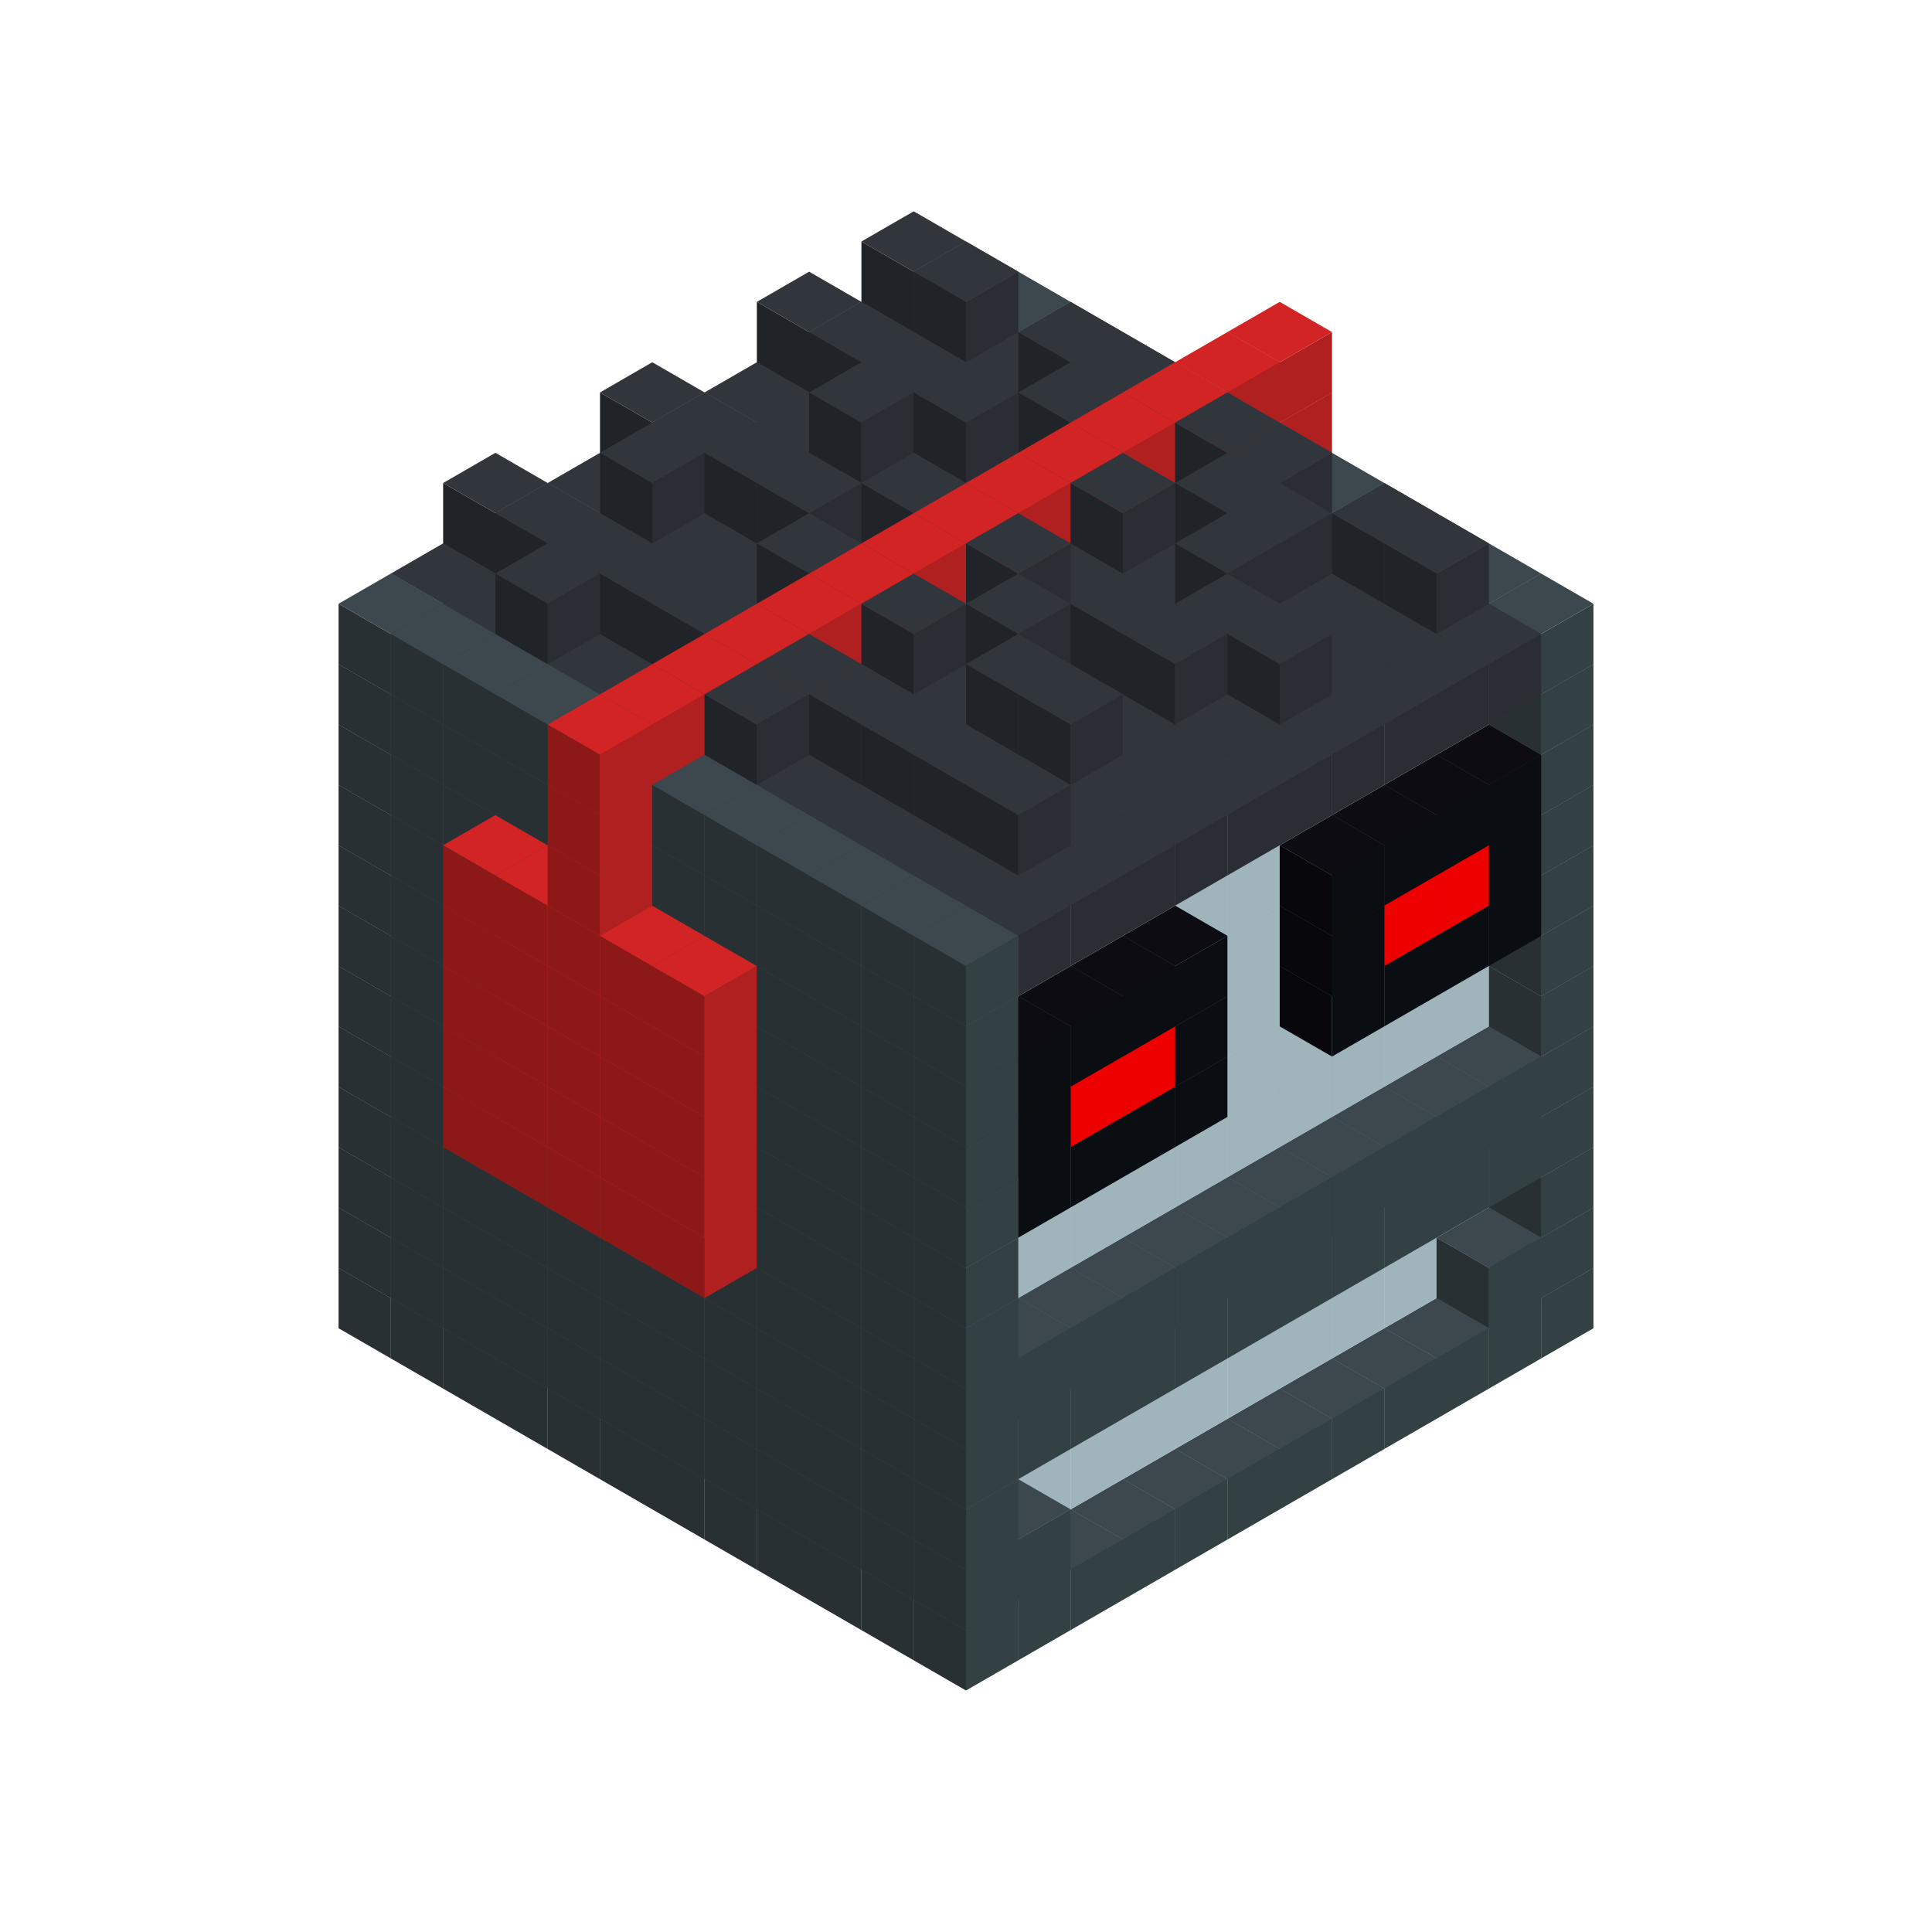 
<svg width='600' height='600' viewBox='4436371 5550000 3200000 3200000' xmlns='http://www.w3.org/2000/svg' xmlns:xlink='http://www.w3.org/1999/xlink'>
<use xlink:href='#v-0x00000081-1' transform='translate(983738,3600000)'/>
<use xlink:href='#v-0x00000081-1' transform='translate(1070341,3650000)'/>
<use xlink:href='#v-0x00000081-1' transform='translate(1156944,3700000)'/>
<use xlink:href='#v-0x00000081-1' transform='translate(1243547,3750000)'/>
<use xlink:href='#v-0x00000081-1' transform='translate(1330150,3800000)'/>
<use xlink:href='#v-0x00000081-1' transform='translate(1416753,3850000)'/>
<use xlink:href='#v-0x00000081-1' transform='translate(1503356,3900000)'/>
<use xlink:href='#v-0x00000081-1' transform='translate(1589959,3950000)'/>
<use xlink:href='#v-0x00000081-1' transform='translate(1676562,4000000)'/>
<use xlink:href='#v-0x00000081-1' transform='translate(1763165,4050000)'/>
<use xlink:href='#v-0x00000081-1' transform='translate(1849768,4100000)'/>
<use xlink:href='#v-0x00000081-1' transform='translate(2889004,3600000)'/>
<use xlink:href='#v-0x00000081-1' transform='translate(2802401,3650000)'/>
<use xlink:href='#v-0x00000081-1' transform='translate(2715798,3700000)'/>
<use xlink:href='#v-0x00000081-1' transform='translate(2629195,3750000)'/>
<use xlink:href='#v-0x00000081-1' transform='translate(2542592,3800000)'/>
<use xlink:href='#v-0x00000081-1' transform='translate(2455989,3850000)'/>
<use xlink:href='#v-0x00000081-1' transform='translate(2369386,3900000)'/>
<use xlink:href='#v-0x00000081-1' transform='translate(2282783,3950000)'/>
<use xlink:href='#v-0x00000081-1' transform='translate(2196180,4000000)'/>
<use xlink:href='#v-0x00000081-1' transform='translate(2109577,4050000)'/>
<use xlink:href='#v-0x00000081-1' transform='translate(2022974,4100000)'/>
<use xlink:href='#v-0x00000081-1' transform='translate(1936371,4150000)'/>
<use xlink:href='#v-0x00000081-1' transform='translate(983738,3500000)'/>
<use xlink:href='#v-0x00000081-1' transform='translate(1070341,3550000)'/>
<use xlink:href='#v-0x00000081-1' transform='translate(1156944,3600000)'/>
<use xlink:href='#v-0x00000081-1' transform='translate(1243547,3650000)'/>
<use xlink:href='#v-0x00000081-1' transform='translate(1330150,3700000)'/>
<use xlink:href='#v-0x00000081-1' transform='translate(1416753,3750000)'/>
<use xlink:href='#v-0x00000081-1' transform='translate(1503356,3800000)'/>
<use xlink:href='#v-0x00000081-1' transform='translate(1589959,3850000)'/>
<use xlink:href='#v-0x00000081-1' transform='translate(1676562,3900000)'/>
<use xlink:href='#v-0x00000081-1' transform='translate(1763165,3950000)'/>
<use xlink:href='#v-0x00000081-2' transform='translate(2715798,3500000)'/>
<use xlink:href='#v-0x00000081-2' transform='translate(2629195,3550000)'/>
<use xlink:href='#v-0x00000081-2' transform='translate(2542592,3600000)'/>
<use xlink:href='#v-0x00000081-2' transform='translate(2455989,3650000)'/>
<use xlink:href='#v-0x00000081-2' transform='translate(2369386,3700000)'/>
<use xlink:href='#v-0x00000081-2' transform='translate(2282783,3750000)'/>
<use xlink:href='#v-0x00000081-2' transform='translate(2196180,3800000)'/>
<use xlink:href='#v-0x00000081-2' transform='translate(2109577,3850000)'/>
<use xlink:href='#v-0x00000081-2' transform='translate(2022974,3900000)'/>
<use xlink:href='#v-0x00000081-2' transform='translate(1936371,3950000)'/>
<use xlink:href='#v-0x00000081-1' transform='translate(1849768,4000000)'/>
<use xlink:href='#v-0x00000081-1' transform='translate(2889004,3500000)'/>
<use xlink:href='#v-0x00000081-1' transform='translate(2802401,3550000)'/>
<use xlink:href='#v-0x00000081-1' transform='translate(2022974,4000000)'/>
<use xlink:href='#v-0x00000081-1' transform='translate(1936371,4050000)'/>
<use xlink:href='#v-0x00000081-1' transform='translate(983738,3400000)'/>
<use xlink:href='#v-0x00000081-1' transform='translate(1070341,3450000)'/>
<use xlink:href='#v-0x00000081-1' transform='translate(1156944,3500000)'/>
<use xlink:href='#v-0x00000081-1' transform='translate(1243547,3550000)'/>
<use xlink:href='#v-0x00000081-1' transform='translate(1330150,3600000)'/>
<use xlink:href='#v-0x00000081-1' transform='translate(1416753,3650000)'/>
<use xlink:href='#v-0x00000081-1' transform='translate(1503356,3700000)'/>
<use xlink:href='#v-0x00000081-1' transform='translate(1589959,3750000)'/>
<use xlink:href='#v-0x00000081-1' transform='translate(1676562,3800000)'/>
<use xlink:href='#v-0x00000081-1' transform='translate(1763165,3850000)'/>
<use xlink:href='#v-0x00000081-2' transform='translate(2715798,3400000)'/>
<use xlink:href='#v-0x00000081-2' transform='translate(2629195,3450000)'/>
<use xlink:href='#v-0x00000081-2' transform='translate(2542592,3500000)'/>
<use xlink:href='#v-0x00000081-2' transform='translate(2455989,3550000)'/>
<use xlink:href='#v-0x00000081-2' transform='translate(2369386,3600000)'/>
<use xlink:href='#v-0x00000081-2' transform='translate(2282783,3650000)'/>
<use xlink:href='#v-0x00000081-2' transform='translate(2196180,3700000)'/>
<use xlink:href='#v-0x00000081-2' transform='translate(2109577,3750000)'/>
<use xlink:href='#v-0x00000081-2' transform='translate(2022974,3800000)'/>
<use xlink:href='#v-0x00000081-2' transform='translate(1936371,3850000)'/>
<use xlink:href='#v-0x00000081-1' transform='translate(1849768,3900000)'/>
<use xlink:href='#v-0x00000081-1' transform='translate(2889004,3400000)'/>
<use xlink:href='#v-0x00000081-1' transform='translate(1936371,3950000)'/>
<use xlink:href='#v-0x00000081-1' transform='translate(983738,3300000)'/>
<use xlink:href='#v-0x00000081-1' transform='translate(1070341,3350000)'/>
<use xlink:href='#v-0x00000081-1' transform='translate(1156944,3400000)'/>
<use xlink:href='#v-0x00000081-1' transform='translate(1243547,3450000)'/>
<use xlink:href='#v-0x00000081-1' transform='translate(1330150,3500000)'/>
<use xlink:href='#v-0x00000081-1' transform='translate(1416753,3550000)'/>
<use xlink:href='#v-0x00000081-1' transform='translate(1503356,3600000)'/>
<use xlink:href='#v-0x00000081-1' transform='translate(1589959,3650000)'/>
<use xlink:href='#v-0x00000081-1' transform='translate(1676562,3700000)'/>
<use xlink:href='#v-0x00000081-1' transform='translate(1763165,3750000)'/>
<use xlink:href='#v-0x00000081-2' transform='translate(2715798,3300000)'/>
<use xlink:href='#v-0x00000081-2' transform='translate(2629195,3350000)'/>
<use xlink:href='#v-0x00000081-2' transform='translate(2542592,3400000)'/>
<use xlink:href='#v-0x00000081-2' transform='translate(2455989,3450000)'/>
<use xlink:href='#v-0x00000081-2' transform='translate(2369386,3500000)'/>
<use xlink:href='#v-0x00000081-2' transform='translate(2282783,3550000)'/>
<use xlink:href='#v-0x00000081-2' transform='translate(2196180,3600000)'/>
<use xlink:href='#v-0x00000081-2' transform='translate(2109577,3650000)'/>
<use xlink:href='#v-0x00000081-2' transform='translate(2022974,3700000)'/>
<use xlink:href='#v-0x00000081-2' transform='translate(1936371,3750000)'/>
<use xlink:href='#v-0x00000081-1' transform='translate(1849768,3800000)'/>
<use xlink:href='#v-0x00000081-1' transform='translate(2889004,3300000)'/>
<use xlink:href='#v-0x00000081-1' transform='translate(2802401,3350000)'/>
<use xlink:href='#v-0x00000081-1' transform='translate(2715798,3400000)'/>
<use xlink:href='#v-0x00000081-1' transform='translate(2629195,3450000)'/>
<use xlink:href='#v-0x00000081-1' transform='translate(2542592,3500000)'/>
<use xlink:href='#v-0x00000081-1' transform='translate(2455989,3550000)'/>
<use xlink:href='#v-0x00000081-1' transform='translate(2369386,3600000)'/>
<use xlink:href='#v-0x00000081-1' transform='translate(2282783,3650000)'/>
<use xlink:href='#v-0x00000081-1' transform='translate(2196180,3700000)'/>
<use xlink:href='#v-0x00000081-1' transform='translate(2109577,3750000)'/>
<use xlink:href='#v-0x00000081-1' transform='translate(2022974,3800000)'/>
<use xlink:href='#v-0x00000081-1' transform='translate(1936371,3850000)'/>
<use xlink:href='#v-0x00000081-1' transform='translate(983738,3200000)'/>
<use xlink:href='#v-0x00000081-1' transform='translate(1070341,3250000)'/>
<use xlink:href='#v-0x00000081-1' transform='translate(1156944,3300000)'/>
<use xlink:href='#v-0x00000081-1' transform='translate(1243547,3350000)'/>
<use xlink:href='#v-0x00000081-1' transform='translate(1330150,3400000)'/>
<use xlink:href='#v-0x00000081-1' transform='translate(1416753,3450000)'/>
<use xlink:href='#v-0x00000081-1' transform='translate(1503356,3500000)'/>
<use xlink:href='#v-0x00000081-1' transform='translate(1589959,3550000)'/>
<use xlink:href='#v-0x00000081-1' transform='translate(1676562,3600000)'/>
<use xlink:href='#v-0x00000081-1' transform='translate(1763165,3650000)'/>
<use xlink:href='#v-0x00000081-2' transform='translate(2715798,3200000)'/>
<use xlink:href='#v-0x00000081-2' transform='translate(2629195,3250000)'/>
<use xlink:href='#v-0x00000081-2' transform='translate(2542592,3300000)'/>
<use xlink:href='#v-0x00000081-2' transform='translate(2455989,3350000)'/>
<use xlink:href='#v-0x00000081-2' transform='translate(2369386,3400000)'/>
<use xlink:href='#v-0x00000081-2' transform='translate(2282783,3450000)'/>
<use xlink:href='#v-0x00000081-2' transform='translate(2196180,3500000)'/>
<use xlink:href='#v-0x00000081-2' transform='translate(2109577,3550000)'/>
<use xlink:href='#v-0x00000081-2' transform='translate(2022974,3600000)'/>
<use xlink:href='#v-0x00000081-2' transform='translate(1936371,3650000)'/>
<use xlink:href='#v-0x00000081-1' transform='translate(1849768,3700000)'/>
<use xlink:href='#v-0x00000081-1' transform='translate(2889004,3200000)'/>
<use xlink:href='#v-0x00000081-1' transform='translate(2802401,3250000)'/>
<use xlink:href='#v-0x00000081-1' transform='translate(2715798,3300000)'/>
<use xlink:href='#v-0x00000081-1' transform='translate(2629195,3350000)'/>
<use xlink:href='#v-0x00000081-1' transform='translate(2542592,3400000)'/>
<use xlink:href='#v-0x00000081-1' transform='translate(2455989,3450000)'/>
<use xlink:href='#v-0x00000081-1' transform='translate(2369386,3500000)'/>
<use xlink:href='#v-0x00000081-1' transform='translate(2282783,3550000)'/>
<use xlink:href='#v-0x00000081-1' transform='translate(2196180,3600000)'/>
<use xlink:href='#v-0x00000081-1' transform='translate(2109577,3650000)'/>
<use xlink:href='#v-0x00000081-1' transform='translate(2022974,3700000)'/>
<use xlink:href='#v-0x00000081-1' transform='translate(1936371,3750000)'/>
<use xlink:href='#v-0x00000081-1' transform='translate(983738,3100000)'/>
<use xlink:href='#v-0x00000081-1' transform='translate(1070341,3150000)'/>
<use xlink:href='#v-0x00000081-1' transform='translate(1156944,3200000)'/>
<use xlink:href='#v-0x00000081-7' transform='translate(2282783,2650000)'/>
<use xlink:href='#v-0x00000081-1' transform='translate(1243547,3250000)'/>
<use xlink:href='#v-0x00000081-7' transform='translate(1156944,3300000)'/>
<use xlink:href='#v-0x00000081-7' transform='translate(2369386,2700000)'/>
<use xlink:href='#v-0x00000081-1' transform='translate(1330150,3300000)'/>
<use xlink:href='#v-0x00000081-7' transform='translate(1243547,3350000)'/>
<use xlink:href='#v-0x00000081-7' transform='translate(2455989,2750000)'/>
<use xlink:href='#v-0x00000081-1' transform='translate(1416753,3350000)'/>
<use xlink:href='#v-0x00000081-7' transform='translate(1330150,3400000)'/>
<use xlink:href='#v-0x00000081-7' transform='translate(2542592,2800000)'/>
<use xlink:href='#v-0x00000081-1' transform='translate(1503356,3400000)'/>
<use xlink:href='#v-0x00000081-7' transform='translate(1416753,3450000)'/>
<use xlink:href='#v-0x00000081-7' transform='translate(2629195,2850000)'/>
<use xlink:href='#v-0x00000081-1' transform='translate(1589959,3450000)'/>
<use xlink:href='#v-0x00000081-7' transform='translate(1503356,3500000)'/>
<use xlink:href='#v-0x00000081-1' transform='translate(1676562,3500000)'/>
<use xlink:href='#v-0x00000081-1' transform='translate(1763165,3550000)'/>
<use xlink:href='#v-0x00000081-2' transform='translate(2715798,3100000)'/>
<use xlink:href='#v-0x00000081-2' transform='translate(2629195,3150000)'/>
<use xlink:href='#v-0x00000081-2' transform='translate(2542592,3200000)'/>
<use xlink:href='#v-0x00000081-2' transform='translate(2455989,3250000)'/>
<use xlink:href='#v-0x00000081-2' transform='translate(2369386,3300000)'/>
<use xlink:href='#v-0x00000081-2' transform='translate(2282783,3350000)'/>
<use xlink:href='#v-0x00000081-2' transform='translate(2196180,3400000)'/>
<use xlink:href='#v-0x00000081-2' transform='translate(2109577,3450000)'/>
<use xlink:href='#v-0x00000081-2' transform='translate(2022974,3500000)'/>
<use xlink:href='#v-0x00000081-2' transform='translate(1936371,3550000)'/>
<use xlink:href='#v-0x00000081-1' transform='translate(1849768,3600000)'/>
<use xlink:href='#v-0x00000081-1' transform='translate(2889004,3100000)'/>
<use xlink:href='#v-0x00000081-1' transform='translate(1936371,3650000)'/>
<use xlink:href='#v-0x00000081-1' transform='translate(983738,3000000)'/>
<use xlink:href='#v-0x00000081-1' transform='translate(1070341,3050000)'/>
<use xlink:href='#v-0x00000081-1' transform='translate(1156944,3100000)'/>
<use xlink:href='#v-0x00000081-7' transform='translate(2282783,2550000)'/>
<use xlink:href='#v-0x00000081-1' transform='translate(1243547,3150000)'/>
<use xlink:href='#v-0x00000081-7' transform='translate(1156944,3200000)'/>
<use xlink:href='#v-0x00000081-7' transform='translate(2369386,2600000)'/>
<use xlink:href='#v-0x00000081-1' transform='translate(1330150,3200000)'/>
<use xlink:href='#v-0x00000081-7' transform='translate(1243547,3250000)'/>
<use xlink:href='#v-0x00000081-7' transform='translate(2455989,2650000)'/>
<use xlink:href='#v-0x00000081-1' transform='translate(1416753,3250000)'/>
<use xlink:href='#v-0x00000081-7' transform='translate(1330150,3300000)'/>
<use xlink:href='#v-0x00000081-7' transform='translate(2542592,2700000)'/>
<use xlink:href='#v-0x00000081-1' transform='translate(1503356,3300000)'/>
<use xlink:href='#v-0x00000081-7' transform='translate(1416753,3350000)'/>
<use xlink:href='#v-0x00000081-7' transform='translate(2629195,2750000)'/>
<use xlink:href='#v-0x00000081-1' transform='translate(1589959,3350000)'/>
<use xlink:href='#v-0x00000081-7' transform='translate(1503356,3400000)'/>
<use xlink:href='#v-0x00000081-1' transform='translate(1676562,3400000)'/>
<use xlink:href='#v-0x00000081-1' transform='translate(1763165,3450000)'/>
<use xlink:href='#v-0x00000081-2' transform='translate(2715798,3000000)'/>
<use xlink:href='#v-0x00000081-2' transform='translate(2629195,3050000)'/>
<use xlink:href='#v-0x00000081-2' transform='translate(2542592,3100000)'/>
<use xlink:href='#v-0x00000081-2' transform='translate(2455989,3150000)'/>
<use xlink:href='#v-0x00000081-2' transform='translate(2369386,3200000)'/>
<use xlink:href='#v-0x00000081-2' transform='translate(2282783,3250000)'/>
<use xlink:href='#v-0x00000081-2' transform='translate(2196180,3300000)'/>
<use xlink:href='#v-0x00000081-2' transform='translate(2109577,3350000)'/>
<use xlink:href='#v-0x00000081-2' transform='translate(2022974,3400000)'/>
<use xlink:href='#v-0x00000081-2' transform='translate(1936371,3450000)'/>
<use xlink:href='#v-0x00000081-1' transform='translate(1849768,3500000)'/>
<use xlink:href='#v-0x00000081-1' transform='translate(2889004,3000000)'/>
<use xlink:href='#v-0x00000081-1' transform='translate(1936371,3550000)'/>
<use xlink:href='#v-0x00000081-1' transform='translate(983738,2900000)'/>
<use xlink:href='#v-0x00000081-1' transform='translate(1070341,2950000)'/>
<use xlink:href='#v-0x00000081-1' transform='translate(1156944,3000000)'/>
<use xlink:href='#v-0x00000081-7' transform='translate(2282783,2450000)'/>
<use xlink:href='#v-0x00000081-1' transform='translate(1243547,3050000)'/>
<use xlink:href='#v-0x00000081-7' transform='translate(1156944,3100000)'/>
<use xlink:href='#v-0x00000081-7' transform='translate(2369386,2500000)'/>
<use xlink:href='#v-0x00000081-1' transform='translate(1330150,3100000)'/>
<use xlink:href='#v-0x00000081-7' transform='translate(1243547,3150000)'/>
<use xlink:href='#v-0x00000081-7' transform='translate(2455989,2550000)'/>
<use xlink:href='#v-0x00000081-1' transform='translate(1416753,3150000)'/>
<use xlink:href='#v-0x00000081-7' transform='translate(1330150,3200000)'/>
<use xlink:href='#v-0x00000081-7' transform='translate(2542592,2600000)'/>
<use xlink:href='#v-0x00000081-1' transform='translate(1503356,3200000)'/>
<use xlink:href='#v-0x00000081-7' transform='translate(1416753,3250000)'/>
<use xlink:href='#v-0x00000081-7' transform='translate(2629195,2650000)'/>
<use xlink:href='#v-0x00000081-1' transform='translate(1589959,3250000)'/>
<use xlink:href='#v-0x00000081-7' transform='translate(1503356,3300000)'/>
<use xlink:href='#v-0x00000081-1' transform='translate(1676562,3300000)'/>
<use xlink:href='#v-0x00000081-1' transform='translate(1763165,3350000)'/>
<use xlink:href='#v-0x00000081-2' transform='translate(2715798,2900000)'/>
<use xlink:href='#v-0x00000081-2' transform='translate(2629195,2950000)'/>
<use xlink:href='#v-0x00000081-2' transform='translate(2542592,3000000)'/>
<use xlink:href='#v-0x00000081-2' transform='translate(2455989,3050000)'/>
<use xlink:href='#v-0x00000081-2' transform='translate(2369386,3100000)'/>
<use xlink:href='#v-0x00000081-2' transform='translate(2282783,3150000)'/>
<use xlink:href='#v-0x00000081-2' transform='translate(2196180,3200000)'/>
<use xlink:href='#v-0x00000081-2' transform='translate(2109577,3250000)'/>
<use xlink:href='#v-0x00000081-2' transform='translate(2022974,3300000)'/>
<use xlink:href='#v-0x00000081-2' transform='translate(1936371,3350000)'/>
<use xlink:href='#v-0x00000081-1' transform='translate(1849768,3400000)'/>
<use xlink:href='#v-0x00000081-1' transform='translate(2889004,2900000)'/>
<use xlink:href='#v-0x00000081-4' transform='translate(2802401,2950000)'/>
<use xlink:href='#v-0x00000081-4' transform='translate(2715798,3000000)'/>
<use xlink:href='#v-0x00000081-4' transform='translate(2629195,3050000)'/>
<use xlink:href='#v-0x00000081-4' transform='translate(2542592,3100000)'/>
<use xlink:href='#v-0x00000081-4' transform='translate(2282783,3250000)'/>
<use xlink:href='#v-0x00000081-4' transform='translate(2196180,3300000)'/>
<use xlink:href='#v-0x00000081-4' transform='translate(2109577,3350000)'/>
<use xlink:href='#v-0x00000081-4' transform='translate(2022974,3400000)'/>
<use xlink:href='#v-0x00000081-1' transform='translate(1936371,3450000)'/>
<use xlink:href='#v-0x00000081-1' transform='translate(983738,2800000)'/>
<use xlink:href='#v-0x00000081-1' transform='translate(1070341,2850000)'/>
<use xlink:href='#v-0x00000081-1' transform='translate(1156944,2900000)'/>
<use xlink:href='#v-0x00000081-7' transform='translate(2282783,2350000)'/>
<use xlink:href='#v-0x00000081-1' transform='translate(1243547,2950000)'/>
<use xlink:href='#v-0x00000081-7' transform='translate(1156944,3000000)'/>
<use xlink:href='#v-0x00000081-7' transform='translate(2369386,2400000)'/>
<use xlink:href='#v-0x00000081-1' transform='translate(1330150,3000000)'/>
<use xlink:href='#v-0x00000081-7' transform='translate(1243547,3050000)'/>
<use xlink:href='#v-0x00000081-7' transform='translate(2455989,2450000)'/>
<use xlink:href='#v-0x00000081-1' transform='translate(1416753,3050000)'/>
<use xlink:href='#v-0x00000081-7' transform='translate(1330150,3100000)'/>
<use xlink:href='#v-0x00000081-7' transform='translate(2542592,2500000)'/>
<use xlink:href='#v-0x00000081-1' transform='translate(1503356,3100000)'/>
<use xlink:href='#v-0x00000081-7' transform='translate(1416753,3150000)'/>
<use xlink:href='#v-0x00000081-7' transform='translate(2629195,2550000)'/>
<use xlink:href='#v-0x00000081-1' transform='translate(1589959,3150000)'/>
<use xlink:href='#v-0x00000081-7' transform='translate(1503356,3200000)'/>
<use xlink:href='#v-0x00000081-1' transform='translate(1676562,3200000)'/>
<use xlink:href='#v-0x00000081-1' transform='translate(1763165,3250000)'/>
<use xlink:href='#v-0x00000081-2' transform='translate(2715798,2800000)'/>
<use xlink:href='#v-0x00000081-2' transform='translate(2629195,2850000)'/>
<use xlink:href='#v-0x00000081-2' transform='translate(2542592,2900000)'/>
<use xlink:href='#v-0x00000081-2' transform='translate(2455989,2950000)'/>
<use xlink:href='#v-0x00000081-2' transform='translate(2369386,3000000)'/>
<use xlink:href='#v-0x00000081-2' transform='translate(2282783,3050000)'/>
<use xlink:href='#v-0x00000081-2' transform='translate(2196180,3100000)'/>
<use xlink:href='#v-0x00000081-2' transform='translate(2109577,3150000)'/>
<use xlink:href='#v-0x00000081-2' transform='translate(2022974,3200000)'/>
<use xlink:href='#v-0x00000081-2' transform='translate(1936371,3250000)'/>
<use xlink:href='#v-0x00000081-1' transform='translate(1849768,3300000)'/>
<use xlink:href='#v-0x00000081-1' transform='translate(2889004,2800000)'/>
<use xlink:href='#v-0x00000081-4' transform='translate(2802401,2850000)'/>
<use xlink:href='#v-0x00000081-5' transform='translate(2715798,2900000)'/>
<use xlink:href='#v-0x00000081-5' transform='translate(2629195,2950000)'/>
<use xlink:href='#v-0x00000081-4' transform='translate(2542592,3000000)'/>
<use xlink:href='#v-0x00000081-4' transform='translate(2282783,3150000)'/>
<use xlink:href='#v-0x00000081-5' transform='translate(2196180,3200000)'/>
<use xlink:href='#v-0x00000081-5' transform='translate(2109577,3250000)'/>
<use xlink:href='#v-0x00000081-4' transform='translate(2022974,3300000)'/>
<use xlink:href='#v-0x00000081-1' transform='translate(1936371,3350000)'/>
<use xlink:href='#v-0x00000081-1' transform='translate(983738,2700000)'/>
<use xlink:href='#v-0x00000081-1' transform='translate(1070341,2750000)'/>
<use xlink:href='#v-0x00000081-1' transform='translate(1156944,2800000)'/>
<use xlink:href='#v-0x00000081-7' transform='translate(2282783,2250000)'/>
<use xlink:href='#v-0x00000081-1' transform='translate(1243547,2850000)'/>
<use xlink:href='#v-0x00000081-7' transform='translate(1156944,2900000)'/>
<use xlink:href='#v-0x00000081-7' transform='translate(2369386,2300000)'/>
<use xlink:href='#v-0x00000081-1' transform='translate(1330150,2900000)'/>
<use xlink:href='#v-0x00000081-7' transform='translate(1243547,2950000)'/>
<use xlink:href='#v-0x00000081-7' transform='translate(2455989,2350000)'/>
<use xlink:href='#v-0x00000081-1' transform='translate(1416753,2950000)'/>
<use xlink:href='#v-0x00000081-7' transform='translate(1330150,3000000)'/>
<use xlink:href='#v-0x00000081-7' transform='translate(2542592,2400000)'/>
<use xlink:href='#v-0x00000081-1' transform='translate(1503356,3000000)'/>
<use xlink:href='#v-0x00000081-7' transform='translate(1416753,3050000)'/>
<use xlink:href='#v-0x00000081-7' transform='translate(2629195,2450000)'/>
<use xlink:href='#v-0x00000081-1' transform='translate(1589959,3050000)'/>
<use xlink:href='#v-0x00000081-7' transform='translate(1503356,3100000)'/>
<use xlink:href='#v-0x00000081-1' transform='translate(1676562,3100000)'/>
<use xlink:href='#v-0x00000081-1' transform='translate(1763165,3150000)'/>
<use xlink:href='#v-0x00000081-2' transform='translate(2715798,2700000)'/>
<use xlink:href='#v-0x00000081-2' transform='translate(2629195,2750000)'/>
<use xlink:href='#v-0x00000081-2' transform='translate(2542592,2800000)'/>
<use xlink:href='#v-0x00000081-2' transform='translate(2455989,2850000)'/>
<use xlink:href='#v-0x00000081-2' transform='translate(2369386,2900000)'/>
<use xlink:href='#v-0x00000081-2' transform='translate(2282783,2950000)'/>
<use xlink:href='#v-0x00000081-2' transform='translate(2196180,3000000)'/>
<use xlink:href='#v-0x00000081-2' transform='translate(2109577,3050000)'/>
<use xlink:href='#v-0x00000081-2' transform='translate(2022974,3100000)'/>
<use xlink:href='#v-0x00000081-2' transform='translate(1936371,3150000)'/>
<use xlink:href='#v-0x00000081-1' transform='translate(1849768,3200000)'/>
<use xlink:href='#v-0x00000081-1' transform='translate(2889004,2700000)'/>
<use xlink:href='#v-0x00000081-4' transform='translate(2802401,2750000)'/>
<use xlink:href='#v-0x00000081-4' transform='translate(2715798,2800000)'/>
<use xlink:href='#v-0x00000081-4' transform='translate(2629195,2850000)'/>
<use xlink:href='#v-0x00000081-4' transform='translate(2542592,2900000)'/>
<use xlink:href='#v-0x00000081-4' transform='translate(2282783,3050000)'/>
<use xlink:href='#v-0x00000081-4' transform='translate(2196180,3100000)'/>
<use xlink:href='#v-0x00000081-4' transform='translate(2109577,3150000)'/>
<use xlink:href='#v-0x00000081-4' transform='translate(2022974,3200000)'/>
<use xlink:href='#v-0x00000081-1' transform='translate(1936371,3250000)'/>
<use xlink:href='#v-0x00000081-1' transform='translate(983738,2600000)'/>
<use xlink:href='#v-0x00000081-1' transform='translate(1070341,2650000)'/>
<use xlink:href='#v-0x00000081-1' transform='translate(1156944,2700000)'/>
<use xlink:href='#v-0x00000081-1' transform='translate(1243547,2750000)'/>
<use xlink:href='#v-0x00000081-1' transform='translate(1330150,2800000)'/>
<use xlink:href='#v-0x00000081-7' transform='translate(2455989,2250000)'/>
<use xlink:href='#v-0x00000081-1' transform='translate(1416753,2850000)'/>
<use xlink:href='#v-0x00000081-7' transform='translate(1330150,2900000)'/>
<use xlink:href='#v-0x00000081-1' transform='translate(1503356,2900000)'/>
<use xlink:href='#v-0x00000081-1' transform='translate(1589959,2950000)'/>
<use xlink:href='#v-0x00000081-1' transform='translate(1676562,3000000)'/>
<use xlink:href='#v-0x00000081-1' transform='translate(1763165,3050000)'/>
<use xlink:href='#v-0x00000081-2' transform='translate(2715798,2600000)'/>
<use xlink:href='#v-0x00000081-2' transform='translate(2629195,2650000)'/>
<use xlink:href='#v-0x00000081-2' transform='translate(2542592,2700000)'/>
<use xlink:href='#v-0x00000081-2' transform='translate(2455989,2750000)'/>
<use xlink:href='#v-0x00000081-2' transform='translate(2369386,2800000)'/>
<use xlink:href='#v-0x00000081-2' transform='translate(2282783,2850000)'/>
<use xlink:href='#v-0x00000081-2' transform='translate(2196180,2900000)'/>
<use xlink:href='#v-0x00000081-2' transform='translate(2109577,2950000)'/>
<use xlink:href='#v-0x00000081-2' transform='translate(2022974,3000000)'/>
<use xlink:href='#v-0x00000081-2' transform='translate(1936371,3050000)'/>
<use xlink:href='#v-0x00000081-1' transform='translate(1849768,3100000)'/>
<use xlink:href='#v-0x00000081-1' transform='translate(2889004,2600000)'/>
<use xlink:href='#v-0x00000081-1' transform='translate(1936371,3150000)'/>
<use xlink:href='#v-0x00000081-1' transform='translate(1936371,1950000)'/>
<use xlink:href='#v-0x00000081-6' transform='translate(1849768,2000000)'/>
<use xlink:href='#v-0x00000081-6' transform='translate(1763165,2050000)'/>
<use xlink:href='#v-0x00000081-6' transform='translate(1676562,2100000)'/>
<use xlink:href='#v-0x00000081-6' transform='translate(1589959,2150000)'/>
<use xlink:href='#v-0x00000081-6' transform='translate(1503356,2200000)'/>
<use xlink:href='#v-0x00000081-6' transform='translate(1416753,2250000)'/>
<use xlink:href='#v-0x00000081-6' transform='translate(1330150,2300000)'/>
<use xlink:href='#v-0x00000081-6' transform='translate(1243547,2350000)'/>
<use xlink:href='#v-0x00000081-6' transform='translate(1156944,2400000)'/>
<use xlink:href='#v-0x00000081-6' transform='translate(1070341,2450000)'/>
<use xlink:href='#v-0x00000081-1' transform='translate(983738,2500000)'/>
<use xlink:href='#v-0x00000081-1' transform='translate(2022974,2000000)'/>
<use xlink:href='#v-0x00000081-6' transform='translate(1936371,2050000)'/>
<use xlink:href='#v-0x00000081-6' transform='translate(1849768,2100000)'/>
<use xlink:href='#v-0x00000081-6' transform='translate(1763165,2150000)'/>
<use xlink:href='#v-0x00000081-6' transform='translate(1676562,2200000)'/>
<use xlink:href='#v-0x00000081-6' transform='translate(1589959,2250000)'/>
<use xlink:href='#v-0x00000081-6' transform='translate(1503356,2300000)'/>
<use xlink:href='#v-0x00000081-6' transform='translate(1416753,2350000)'/>
<use xlink:href='#v-0x00000081-6' transform='translate(1330150,2400000)'/>
<use xlink:href='#v-0x00000081-6' transform='translate(1243547,2450000)'/>
<use xlink:href='#v-0x00000081-6' transform='translate(1156944,2500000)'/>
<use xlink:href='#v-0x00000081-1' transform='translate(1070341,2550000)'/>
<use xlink:href='#v-0x00000081-1' transform='translate(2109577,2050000)'/>
<use xlink:href='#v-0x00000081-6' transform='translate(2022974,2100000)'/>
<use xlink:href='#v-0x00000081-6' transform='translate(1936371,2150000)'/>
<use xlink:href='#v-0x00000081-6' transform='translate(1849768,2200000)'/>
<use xlink:href='#v-0x00000081-6' transform='translate(1763165,2250000)'/>
<use xlink:href='#v-0x00000081-6' transform='translate(1676562,2300000)'/>
<use xlink:href='#v-0x00000081-6' transform='translate(1589959,2350000)'/>
<use xlink:href='#v-0x00000081-6' transform='translate(1503356,2400000)'/>
<use xlink:href='#v-0x00000081-6' transform='translate(1416753,2450000)'/>
<use xlink:href='#v-0x00000081-6' transform='translate(1330150,2500000)'/>
<use xlink:href='#v-0x00000081-6' transform='translate(1243547,2550000)'/>
<use xlink:href='#v-0x00000081-1' transform='translate(1156944,2600000)'/>
<use xlink:href='#v-0x00000081-1' transform='translate(2196180,2100000)'/>
<use xlink:href='#v-0x00000081-6' transform='translate(2109577,2150000)'/>
<use xlink:href='#v-0x00000081-6' transform='translate(2022974,2200000)'/>
<use xlink:href='#v-0x00000081-6' transform='translate(1936371,2250000)'/>
<use xlink:href='#v-0x00000081-6' transform='translate(1849768,2300000)'/>
<use xlink:href='#v-0x00000081-6' transform='translate(1763165,2350000)'/>
<use xlink:href='#v-0x00000081-6' transform='translate(1676562,2400000)'/>
<use xlink:href='#v-0x00000081-6' transform='translate(1589959,2450000)'/>
<use xlink:href='#v-0x00000081-6' transform='translate(1503356,2500000)'/>
<use xlink:href='#v-0x00000081-6' transform='translate(1416753,2550000)'/>
<use xlink:href='#v-0x00000081-6' transform='translate(1330150,2600000)'/>
<use xlink:href='#v-0x00000081-1' transform='translate(1243547,2650000)'/>
<use xlink:href='#v-0x00000081-1' transform='translate(2282783,2150000)'/>
<use xlink:href='#v-0x00000081-6' transform='translate(2196180,2200000)'/>
<use xlink:href='#v-0x00000081-6' transform='translate(2109577,2250000)'/>
<use xlink:href='#v-0x00000081-6' transform='translate(2022974,2300000)'/>
<use xlink:href='#v-0x00000081-6' transform='translate(1936371,2350000)'/>
<use xlink:href='#v-0x00000081-6' transform='translate(1849768,2400000)'/>
<use xlink:href='#v-0x00000081-6' transform='translate(1763165,2450000)'/>
<use xlink:href='#v-0x00000081-6' transform='translate(1676562,2500000)'/>
<use xlink:href='#v-0x00000081-6' transform='translate(1589959,2550000)'/>
<use xlink:href='#v-0x00000081-6' transform='translate(1503356,2600000)'/>
<use xlink:href='#v-0x00000081-6' transform='translate(1416753,2650000)'/>
<use xlink:href='#v-0x00000081-1' transform='translate(1330150,2700000)'/>
<use xlink:href='#v-0x00000081-7' transform='translate(2455989,2150000)'/>
<use xlink:href='#v-0x00000081-1' transform='translate(2369386,2200000)'/>
<use xlink:href='#v-0x00000081-6' transform='translate(2282783,2250000)'/>
<use xlink:href='#v-0x00000081-6' transform='translate(2196180,2300000)'/>
<use xlink:href='#v-0x00000081-6' transform='translate(2109577,2350000)'/>
<use xlink:href='#v-0x00000081-6' transform='translate(2022974,2400000)'/>
<use xlink:href='#v-0x00000081-6' transform='translate(1936371,2450000)'/>
<use xlink:href='#v-0x00000081-6' transform='translate(1849768,2500000)'/>
<use xlink:href='#v-0x00000081-6' transform='translate(1763165,2550000)'/>
<use xlink:href='#v-0x00000081-6' transform='translate(1676562,2600000)'/>
<use xlink:href='#v-0x00000081-6' transform='translate(1589959,2650000)'/>
<use xlink:href='#v-0x00000081-6' transform='translate(1503356,2700000)'/>
<use xlink:href='#v-0x00000081-1' transform='translate(1416753,2750000)'/>
<use xlink:href='#v-0x00000081-7' transform='translate(1330150,2800000)'/>
<use xlink:href='#v-0x00000081-1' transform='translate(2455989,2250000)'/>
<use xlink:href='#v-0x00000081-6' transform='translate(2369386,2300000)'/>
<use xlink:href='#v-0x00000081-6' transform='translate(2282783,2350000)'/>
<use xlink:href='#v-0x00000081-6' transform='translate(2196180,2400000)'/>
<use xlink:href='#v-0x00000081-6' transform='translate(2109577,2450000)'/>
<use xlink:href='#v-0x00000081-6' transform='translate(2022974,2500000)'/>
<use xlink:href='#v-0x00000081-6' transform='translate(1936371,2550000)'/>
<use xlink:href='#v-0x00000081-6' transform='translate(1849768,2600000)'/>
<use xlink:href='#v-0x00000081-6' transform='translate(1763165,2650000)'/>
<use xlink:href='#v-0x00000081-6' transform='translate(1676562,2700000)'/>
<use xlink:href='#v-0x00000081-6' transform='translate(1589959,2750000)'/>
<use xlink:href='#v-0x00000081-1' transform='translate(1503356,2800000)'/>
<use xlink:href='#v-0x00000081-1' transform='translate(2542592,2300000)'/>
<use xlink:href='#v-0x00000081-6' transform='translate(2455989,2350000)'/>
<use xlink:href='#v-0x00000081-6' transform='translate(2369386,2400000)'/>
<use xlink:href='#v-0x00000081-6' transform='translate(2282783,2450000)'/>
<use xlink:href='#v-0x00000081-6' transform='translate(2196180,2500000)'/>
<use xlink:href='#v-0x00000081-6' transform='translate(2109577,2550000)'/>
<use xlink:href='#v-0x00000081-6' transform='translate(2022974,2600000)'/>
<use xlink:href='#v-0x00000081-6' transform='translate(1936371,2650000)'/>
<use xlink:href='#v-0x00000081-6' transform='translate(1849768,2700000)'/>
<use xlink:href='#v-0x00000081-6' transform='translate(1763165,2750000)'/>
<use xlink:href='#v-0x00000081-6' transform='translate(1676562,2800000)'/>
<use xlink:href='#v-0x00000081-1' transform='translate(1589959,2850000)'/>
<use xlink:href='#v-0x00000081-1' transform='translate(2629195,2350000)'/>
<use xlink:href='#v-0x00000081-6' transform='translate(2542592,2400000)'/>
<use xlink:href='#v-0x00000081-6' transform='translate(2455989,2450000)'/>
<use xlink:href='#v-0x00000081-6' transform='translate(2369386,2500000)'/>
<use xlink:href='#v-0x00000081-6' transform='translate(2282783,2550000)'/>
<use xlink:href='#v-0x00000081-6' transform='translate(2196180,2600000)'/>
<use xlink:href='#v-0x00000081-6' transform='translate(2109577,2650000)'/>
<use xlink:href='#v-0x00000081-6' transform='translate(2022974,2700000)'/>
<use xlink:href='#v-0x00000081-6' transform='translate(1936371,2750000)'/>
<use xlink:href='#v-0x00000081-6' transform='translate(1849768,2800000)'/>
<use xlink:href='#v-0x00000081-6' transform='translate(1763165,2850000)'/>
<use xlink:href='#v-0x00000081-1' transform='translate(1676562,2900000)'/>
<use xlink:href='#v-0x00000081-1' transform='translate(2715798,2400000)'/>
<use xlink:href='#v-0x00000081-6' transform='translate(2629195,2450000)'/>
<use xlink:href='#v-0x00000081-6' transform='translate(2542592,2500000)'/>
<use xlink:href='#v-0x00000081-6' transform='translate(2455989,2550000)'/>
<use xlink:href='#v-0x00000081-6' transform='translate(2369386,2600000)'/>
<use xlink:href='#v-0x00000081-6' transform='translate(2282783,2650000)'/>
<use xlink:href='#v-0x00000081-6' transform='translate(2196180,2700000)'/>
<use xlink:href='#v-0x00000081-6' transform='translate(2109577,2750000)'/>
<use xlink:href='#v-0x00000081-6' transform='translate(2022974,2800000)'/>
<use xlink:href='#v-0x00000081-6' transform='translate(1936371,2850000)'/>
<use xlink:href='#v-0x00000081-6' transform='translate(1849768,2900000)'/>
<use xlink:href='#v-0x00000081-1' transform='translate(1763165,2950000)'/>
<use xlink:href='#v-0x00000081-1' transform='translate(2802401,2450000)'/>
<use xlink:href='#v-0x00000081-6' transform='translate(2715798,2500000)'/>
<use xlink:href='#v-0x00000081-6' transform='translate(2629195,2550000)'/>
<use xlink:href='#v-0x00000081-6' transform='translate(2542592,2600000)'/>
<use xlink:href='#v-0x00000081-6' transform='translate(2455989,2650000)'/>
<use xlink:href='#v-0x00000081-6' transform='translate(2369386,2700000)'/>
<use xlink:href='#v-0x00000081-6' transform='translate(2282783,2750000)'/>
<use xlink:href='#v-0x00000081-6' transform='translate(2196180,2800000)'/>
<use xlink:href='#v-0x00000081-6' transform='translate(2109577,2850000)'/>
<use xlink:href='#v-0x00000081-6' transform='translate(2022974,2900000)'/>
<use xlink:href='#v-0x00000081-6' transform='translate(1936371,2950000)'/>
<use xlink:href='#v-0x00000081-1' transform='translate(1849768,3000000)'/>
<use xlink:href='#v-0x00000081-1' transform='translate(2889004,2500000)'/>
<use xlink:href='#v-0x00000081-6' transform='translate(2802401,2550000)'/>
<use xlink:href='#v-0x00000081-6' transform='translate(2715798,2600000)'/>
<use xlink:href='#v-0x00000081-6' transform='translate(2629195,2650000)'/>
<use xlink:href='#v-0x00000081-6' transform='translate(2542592,2700000)'/>
<use xlink:href='#v-0x00000081-6' transform='translate(2455989,2750000)'/>
<use xlink:href='#v-0x00000081-6' transform='translate(2369386,2800000)'/>
<use xlink:href='#v-0x00000081-6' transform='translate(2282783,2850000)'/>
<use xlink:href='#v-0x00000081-6' transform='translate(2196180,2900000)'/>
<use xlink:href='#v-0x00000081-6' transform='translate(2109577,2950000)'/>
<use xlink:href='#v-0x00000081-6' transform='translate(2022974,3000000)'/>
<use xlink:href='#v-0x00000081-1' transform='translate(1936371,3050000)'/>
<use xlink:href='#v-0x00000081-6' transform='translate(1849768,1900000)'/>
<use xlink:href='#v-0x00000081-6' transform='translate(1676562,2000000)'/>
<use xlink:href='#v-0x00000081-6' transform='translate(1416753,2150000)'/>
<use xlink:href='#v-0x00000081-6' transform='translate(1156944,2300000)'/>
<use xlink:href='#v-0x00000081-6' transform='translate(1936371,1950000)'/>
<use xlink:href='#v-0x00000081-6' transform='translate(1763165,2050000)'/>
<use xlink:href='#v-0x00000081-6' transform='translate(1503356,2200000)'/>
<use xlink:href='#v-0x00000081-6' transform='translate(1416753,2250000)'/>
<use xlink:href='#v-0x00000081-6' transform='translate(1243547,2350000)'/>
<use xlink:href='#v-0x00000081-6' transform='translate(1849768,2100000)'/>
<use xlink:href='#v-0x00000081-6' transform='translate(1763165,2150000)'/>
<use xlink:href='#v-0x00000081-6' transform='translate(1589959,2250000)'/>
<use xlink:href='#v-0x00000081-6' transform='translate(1330150,2400000)'/>
<use xlink:href='#v-0x00000081-6' transform='translate(1243547,2450000)'/>
<use xlink:href='#v-0x00000081-6' transform='translate(2109577,2050000)'/>
<use xlink:href='#v-0x00000081-6' transform='translate(1936371,2150000)'/>
<use xlink:href='#v-0x00000081-6' transform='translate(1676562,2300000)'/>
<use xlink:href='#v-0x00000081-6' transform='translate(1416753,2450000)'/>
<use xlink:href='#v-0x00000081-6' transform='translate(2196180,2100000)'/>
<use xlink:href='#v-0x00000081-6' transform='translate(2109577,2150000)'/>
<use xlink:href='#v-0x00000081-6' transform='translate(1849768,2300000)'/>
<use xlink:href='#v-0x00000081-6' transform='translate(1676562,2400000)'/>
<use xlink:href='#v-0x00000081-6' transform='translate(1503356,2500000)'/>
<use xlink:href='#v-0x00000081-7' transform='translate(2455989,2050000)'/>
<use xlink:href='#v-0x00000081-7' transform='translate(2369386,2100000)'/>
<use xlink:href='#v-0x00000081-7' transform='translate(2282783,2150000)'/>
<use xlink:href='#v-0x00000081-7' transform='translate(2196180,2200000)'/>
<use xlink:href='#v-0x00000081-7' transform='translate(2109577,2250000)'/>
<use xlink:href='#v-0x00000081-7' transform='translate(2022974,2300000)'/>
<use xlink:href='#v-0x00000081-7' transform='translate(1936371,2350000)'/>
<use xlink:href='#v-0x00000081-7' transform='translate(1849768,2400000)'/>
<use xlink:href='#v-0x00000081-7' transform='translate(1763165,2450000)'/>
<use xlink:href='#v-0x00000081-7' transform='translate(1676562,2500000)'/>
<use xlink:href='#v-0x00000081-7' transform='translate(1589959,2550000)'/>
<use xlink:href='#v-0x00000081-7' transform='translate(1503356,2600000)'/>
<use xlink:href='#v-0x00000081-7' transform='translate(1416753,2650000)'/>
<use xlink:href='#v-0x00000081-7' transform='translate(1330150,2700000)'/>
<use xlink:href='#v-0x00000081-6' transform='translate(2369386,2200000)'/>
<use xlink:href='#v-0x00000081-6' transform='translate(2196180,2300000)'/>
<use xlink:href='#v-0x00000081-6' transform='translate(2022974,2400000)'/>
<use xlink:href='#v-0x00000081-6' transform='translate(1849768,2500000)'/>
<use xlink:href='#v-0x00000081-6' transform='translate(1676562,2600000)'/>
<use xlink:href='#v-0x00000081-6' transform='translate(1589959,2650000)'/>
<use xlink:href='#v-0x00000081-6' transform='translate(2455989,2250000)'/>
<use xlink:href='#v-0x00000081-6' transform='translate(2369386,2300000)'/>
<use xlink:href='#v-0x00000081-6' transform='translate(2022974,2500000)'/>
<use xlink:href='#v-0x00000081-6' transform='translate(1763165,2650000)'/>
<use xlink:href='#v-0x00000081-6' transform='translate(2455989,2350000)'/>
<use xlink:href='#v-0x00000081-6' transform='translate(2369386,2400000)'/>
<use xlink:href='#v-0x00000081-6' transform='translate(2196180,2500000)'/>
<use xlink:href='#v-0x00000081-6' transform='translate(2022974,2600000)'/>
<use xlink:href='#v-0x00000081-6' transform='translate(1849768,2700000)'/>
<use xlink:href='#v-0x00000081-6' transform='translate(2629195,2350000)'/>
<use xlink:href='#v-0x00000081-6' transform='translate(2369386,2500000)'/>
<use xlink:href='#v-0x00000081-6' transform='translate(2282783,2550000)'/>
<use xlink:href='#v-0x00000081-6' transform='translate(2109577,2650000)'/>
<use xlink:href='#v-0x00000081-6' transform='translate(1936371,2750000)'/>
<use xlink:href='#v-0x00000081-6' transform='translate(2715798,2400000)'/>
<use xlink:href='#v-0x00000081-6' transform='translate(2455989,2550000)'/>
<use xlink:href='#v-0x00000081-6' transform='translate(2022974,2800000)'/>
<defs>
<g id='v-0x00000081-1'>
<polygon points='4100000,4100000 4100000,4200000 4013397,4150000 4013397,4050000' fill='#283034'/>
<polygon points='4100000,4100000 4100000,4200000 4186602,4150000 4186602,4050000' fill='#334044'/>
<polygon points='4100000,4100000 4013397,4050000 4100000,4000000 4186602,4050000' fill='#3c484e'/>
</g>
<g id='v-0x00000081-2'>
<polygon points='4100000,4100000 4100000,4200000 4013397,4150000 4013397,4050000' fill='#809094'/>
<polygon points='4100000,4100000 4100000,4200000 4186602,4150000 4186602,4050000' fill='#a0b4bb'/>
<polygon points='4100000,4100000 4013397,4050000 4100000,4000000 4186602,4050000' fill='#c0d8de'/>
</g>
<g id='v-0x00000081-3'>
<polygon points='4100000,4100000 4100000,4200000 4013397,4150000 4013397,4050000' fill='#0098cc'/>
<polygon points='4100000,4100000 4100000,4200000 4186602,4150000 4186602,4050000' fill='#00c0ff'/>
<polygon points='4100000,4100000 4013397,4050000 4100000,4000000 4186602,4050000' fill='#00e4ff'/>
</g>
<g id='v-0x00000081-4'>
<polygon points='4100000,4100000 4100000,4200000 4013397,4150000 4013397,4050000' fill='#08080c'/>
<polygon points='4100000,4100000 4100000,4200000 4186602,4150000 4186602,4050000' fill='#0a0d11'/>
<polygon points='4100000,4100000 4013397,4050000 4100000,4000000 4186602,4050000' fill='#0c0c12'/>
</g>
<g id='v-0x00000081-5'>
<polygon points='4100000,4100000 4100000,4200000 4013397,4150000 4013397,4050000' fill='#bc0000'/>
<polygon points='4100000,4100000 4100000,4200000 4186602,4150000 4186602,4050000' fill='#ee0000'/>
<polygon points='4100000,4100000 4013397,4050000 4100000,4000000 4186602,4050000' fill='#ff0000'/>
</g>
<g id='v-0x00000081-6'>
<polygon points='4100000,4100000 4100000,4200000 4013397,4150000 4013397,4050000' fill='#202428'/>
<polygon points='4100000,4100000 4100000,4200000 4186602,4150000 4186602,4050000' fill='#2a2d33'/>
<polygon points='4100000,4100000 4013397,4050000 4100000,4000000 4186602,4050000' fill='#30363c'/>
</g>
<g id='v-0x00000081-7'>
<polygon points='4100000,4100000 4100000,4200000 4013397,4150000 4013397,4050000' fill='#8c1818'/>
<polygon points='4100000,4100000 4100000,4200000 4186602,4150000 4186602,4050000' fill='#b02020'/>
<polygon points='4100000,4100000 4013397,4050000 4100000,4000000 4186602,4050000' fill='#d22424'/>
</g>
</defs>
</svg>
